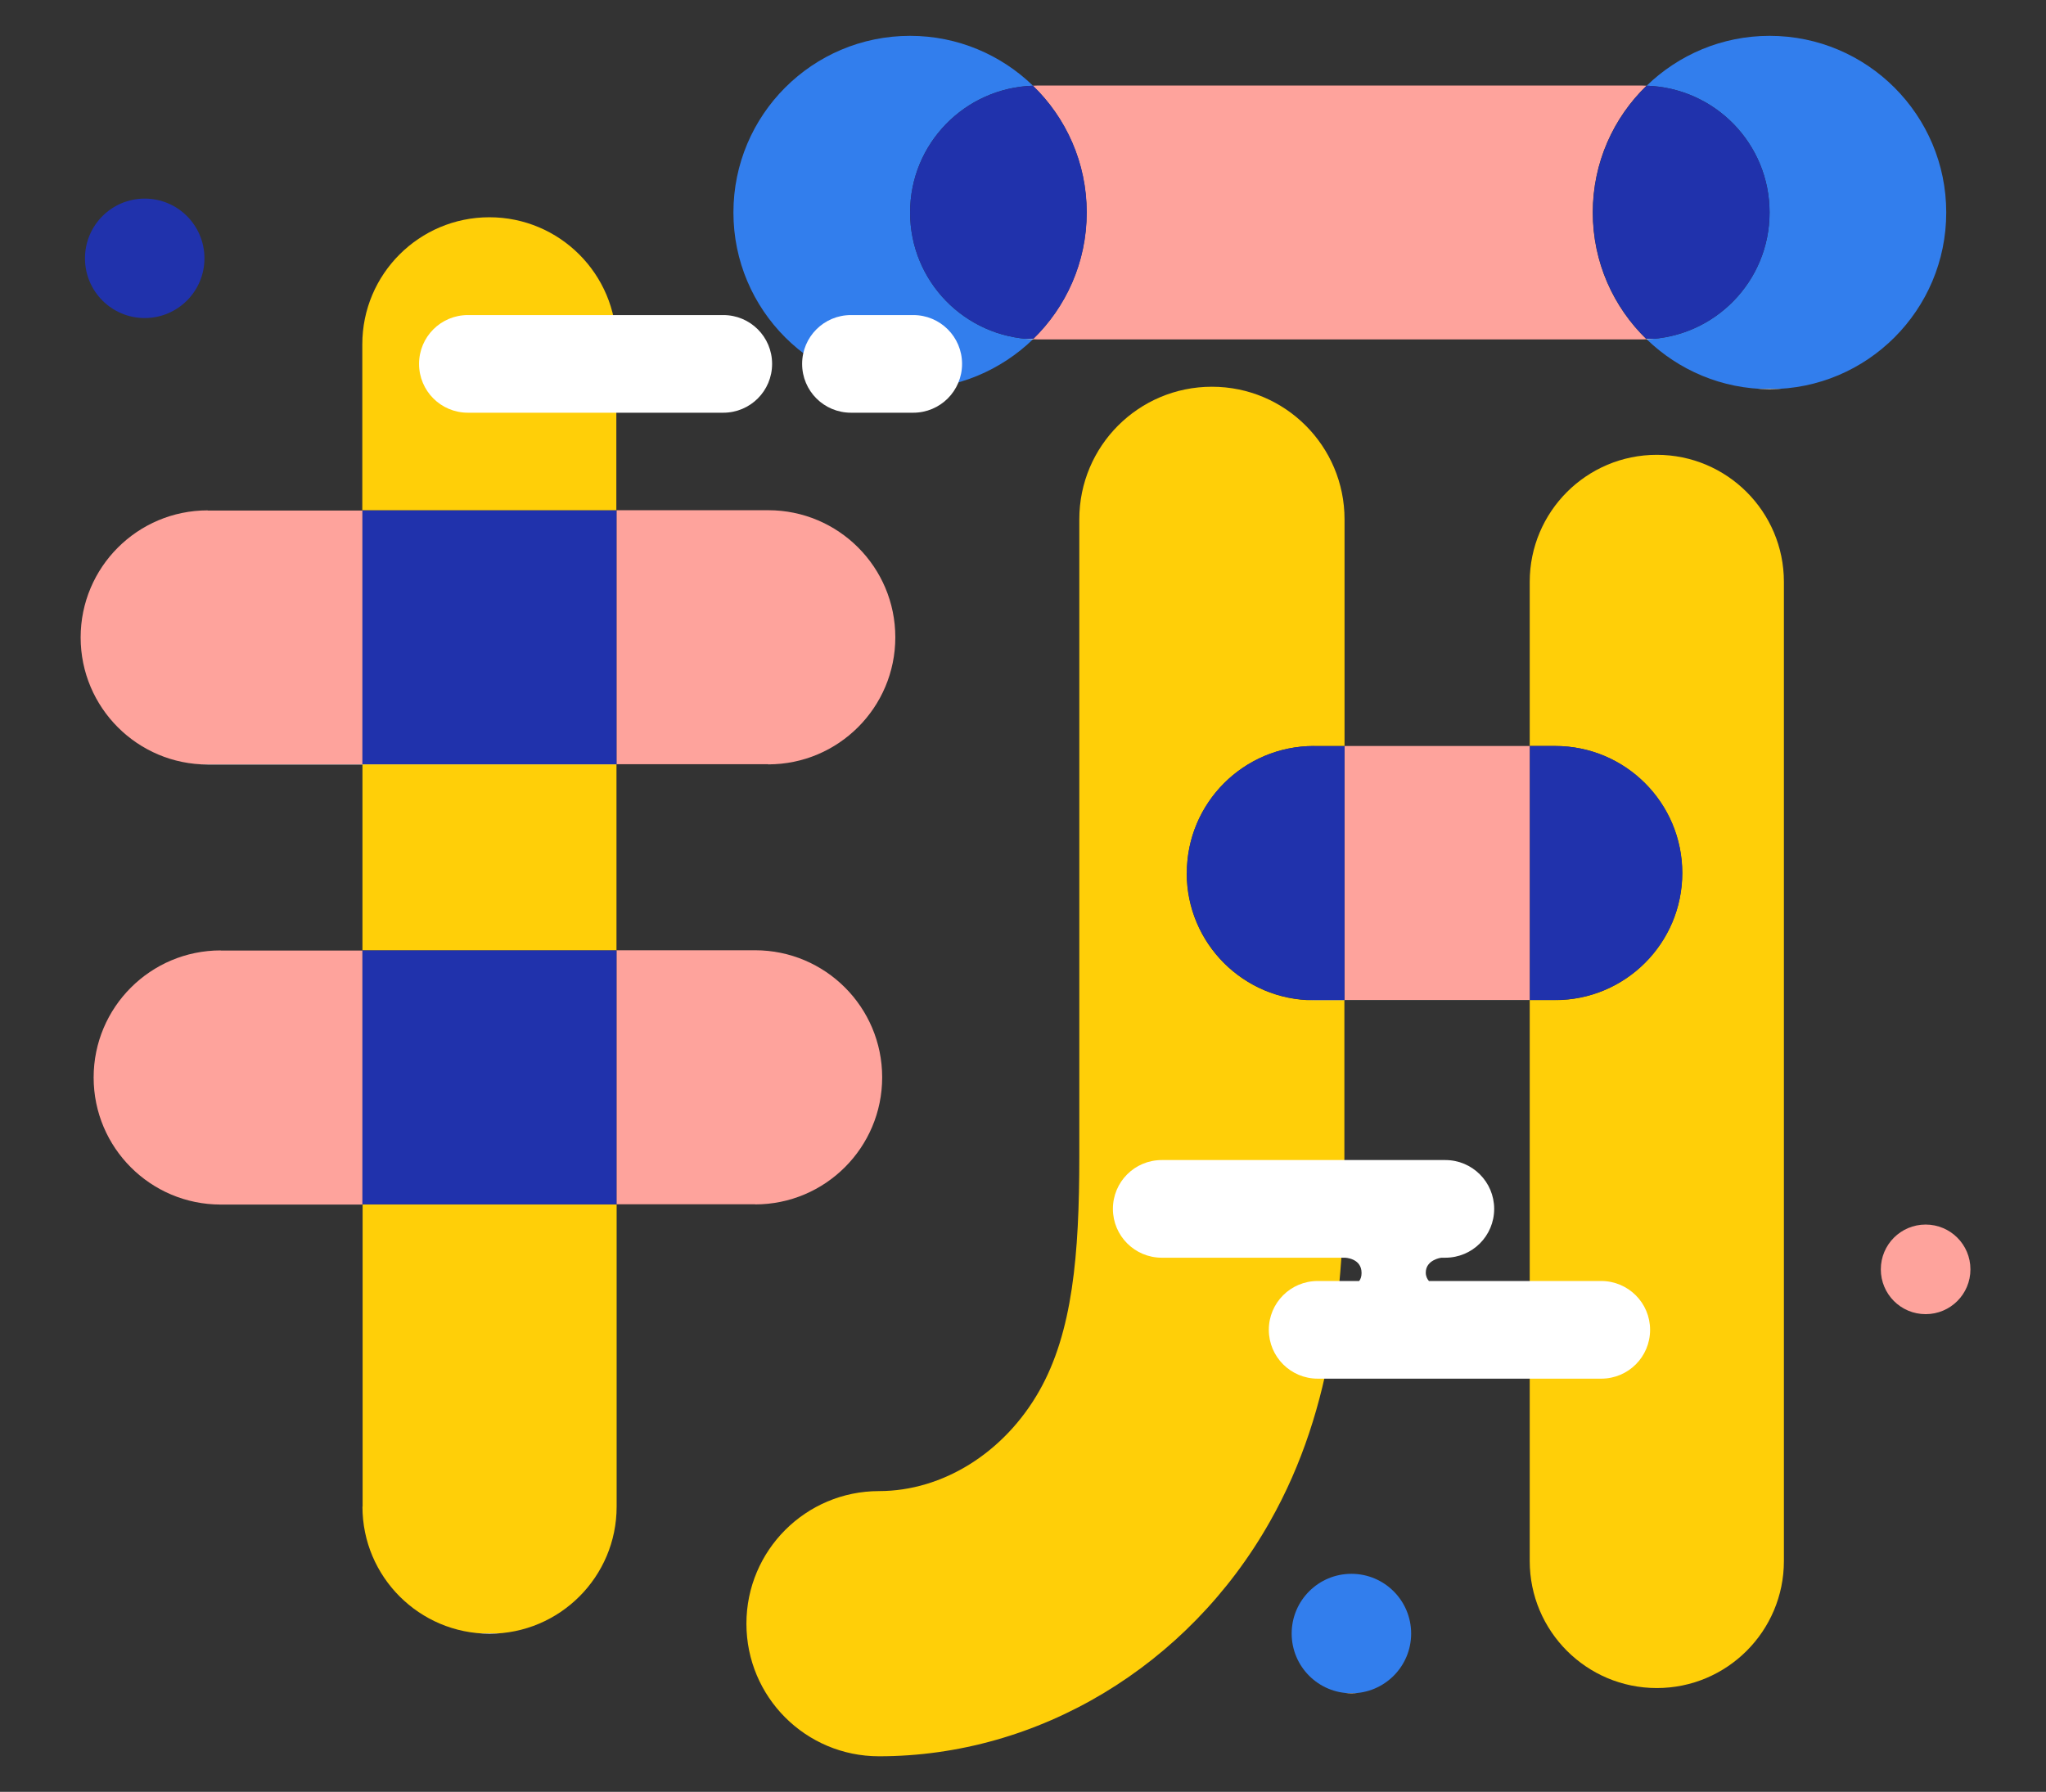 <?xml version="1.0" encoding="UTF-8"?>
<svg xmlns="http://www.w3.org/2000/svg" viewBox="0 0 137 120">
  <rect x="0" y="0" width="137" height="120" fill="#333333" stroke="none"/>
  <defs>
    <style>
      .stroke-width {
        stroke-width: 1.3px;
      }

      .stroke-color-1 {
        stroke: #ffcf08;
      }

      .stroke-color-2 {
        stroke: #fea39c;
      }

      .stroke-color-3 {
        stroke:#327eed;
      }

      .stroke-color-4 {
        stroke: #2032ac;
      }      
    </style>  
    <linearGradient id="color-1" gradientTransform="rotate(90)">
      <stop offset="0%" stop-color="#ffcf08" />
      <stop offset="100%" stop-color="#ffcf08" />
      <stop offset="100%" stop-color="white" />
    </linearGradient>
    <linearGradient id="color-2" gradientTransform="rotate(90)">
      <stop offset="0%" stop-color="#fea39c" />
      <stop offset="100%" stop-color="#fea39c" />
      <stop offset="100%" stop-color="white" />
    </linearGradient>
    <linearGradient id="color-3" gradientTransform="rotate(90)">
      <stop offset="0%" stop-color="#327eed" />
      <stop offset="100%" stop-color="#327eed" />
      <stop offset="100%" stop-color="white" />
    </linearGradient>   
    <linearGradient id="color-4" gradientTransform="rotate(90)">
      <stop offset="0%" stop-color="#2032ac" />
      <stop offset="100%" stop-color="#2032ac" />
      <stop offset="100%" stop-color="white" />
    </linearGradient>  
  </defs>
    <path class="color-2" d="m9.69,21.3c2.21,0,4-1.79,4-4s-1.79-4-4-4-4,1.79-4,4,1.79,4,4,4Z" fill="url(#color-4)"/>
    <path class="color-1" d="m90.49,113.4c2.21,0,4-1.79,4-4s-1.79-4-4-4-4,1.79-4,4,1.79,4,4,4Z" fill="url(#color-3)"/>
    <path class="color-4" d="m128.94,88.01c1.66,0,3-1.34,3-3s-1.34-3-3-3-3,1.34-3,3,1.34,3,3,3Z" fill="url(#color-2)"/>
    <path class="color-1" d="m118.49,2.4c-3.2,0-6.1,1.28-8.23,3.34,4.57.15,8.23,3.88,8.23,8.49s-3.66,8.34-8.23,8.49c2.13,2.06,5.03,3.34,8.23,3.34,6.54,0,11.83-5.3,11.83-11.83s-5.3-11.83-11.83-11.83Z" fill="url(#color-3)"/>
    <path class="color-1" d="m60.94,14.23c0-4.61,3.66-8.34,8.23-8.49-2.13-2.06-5.03-3.34-8.23-3.34-6.54,0-11.83,5.3-11.83,11.83s5.3,11.83,11.83,11.83c3.2,0,6.1-1.28,8.23-3.34-4.57-.15-8.23-3.88-8.23-8.49Z" fill="url(#color-3)"/>
    <path class="color-4" d="m106.65,14.23c0-3.34,1.38-6.34,3.6-8.49-.09,0-.18-.01-.27-.01h-40.55c-.09,0-.18.01-.27.01,2.22,2.15,3.6,5.16,3.6,8.49s-1.38,6.34-3.6,8.49c.09,0,.18.01.27.01h40.55c.09,0,.18,0,.27-.01-2.22-2.15-3.6-5.16-3.6-8.49Z" fill="url(#color-2)"/>
    <path class="color-2" d="m118.49,14.23c0-4.61-3.66-8.34-8.23-8.49-2.22,2.15-3.6,5.16-3.6,8.49s1.38,6.34,3.6,8.49c4.57-.15,8.23-3.88,8.23-8.49Z" fill="url(#color-4)"/>
    <path class="color-2" d="m72.77,14.23c0-3.34-1.38-6.34-3.6-8.49-4.57.15-8.23,3.88-8.23,8.49s3.66,8.34,8.23,8.49c2.22-2.15,3.6-5.16,3.6-8.49Z" fill="url(#color-4)"/>
    <path class="color-3" d="m41.28,23.06c0-4.7-3.81-8.51-8.51-8.51s-8.51,3.81-8.51,8.51v11.12h17.01v-11.12Z" fill="url(#color-1)"/>
    <path class="color-3" d="m41.28,51.19h-17.01v12.46h17.01v-12.46Z" fill="url(#color-1)"/>
    <path class="color-3" d="m24.27,100.9c0,4.7,3.81,8.51,8.51,8.51s8.51-3.81,8.51-8.51v-20.24h-17.01v20.24Z" fill="url(#color-1)"/>
    <path class="color-4" d="m13.91,34.18c-4.7,0-8.51,3.81-8.51,8.51s3.81,8.51,8.51,8.51h10.36v-17.01h-10.36Z" fill="url(#color-2)"/>
    <path class="color-4" d="m51.44,51.19c4.7,0,8.51-3.81,8.51-8.51s-3.81-8.51-8.51-8.51h-10.16v17.01h10.16Z" fill="url(#color-2)"/>
    <path class="color-2" d="m41.28,34.18h-17.01v17.01h17.01v-17.01Z" fill="url(#color-4)"/>
    <path class="color-4" d="m50.56,80.66c4.7,0,8.51-3.81,8.51-8.51s-3.81-8.51-8.51-8.51h-9.28v17.01h9.28Z" fill="url(#color-2)"/>
    <path class="color-4" d="m14.78,63.65c-4.7,0-8.51,3.81-8.51,8.51s3.81,8.51,8.51,8.51h9.49v-17.01h-9.49Z" fill="url(#color-2)"/>
    <path class="color-2" d="m41.28,63.65h-17.01v17.01h17.01v-17.01Z" fill="url(#color-4)"/>
    <path class="color-3" d="m110.94,30.46c-4.7,0-8.51,3.81-8.51,8.51v10.99h1.7c4.7,0,8.51,3.81,8.51,8.51s-3.81,8.51-8.51,8.51h-1.7v37.56c0,4.7,3.81,8.51,8.51,8.51s8.51-3.81,8.51-8.51V38.97c0-4.7-3.81-8.51-8.51-8.51Z" fill="url(#color-1)"/>
    <path class="color-4" d="m90.03,49.96v17.01h12.41v-17.01h-12.41Z" fill="url(#color-2)"/>
    <path class="color-2" d="m112.65,58.47c0-4.7-3.81-8.51-8.51-8.51h-1.7v17.01h1.7c4.7,0,8.51-3.81,8.51-8.51Z" fill="url(#color-4)"/>
    <path class="color-3" d="m79.47,58.47c0-4.7,3.81-8.51,8.51-8.51h2.05v-15.18c0-4.9-3.97-8.88-8.88-8.88s-8.88,3.97-8.88,8.88v42.68c0,6.58-.45,11.76-2.68,15.69-2.34,4.13-6.46,6.71-10.73,6.71-4.9,0-8.88,3.97-8.88,8.88s3.97,8.88,8.88,8.88c10.66,0,20.69-6.02,26.17-15.71,4.39-7.74,4.99-16.32,4.99-24.44v-10.48h-2.05c-4.7,0-8.51-3.81-8.51-8.51Z" fill="url(#color-1)"/>
    <path class="color-2" d="m87.98,49.96c-4.7,0-8.51,3.81-8.51,8.51s3.81,8.51,8.51,8.51h2.05v-17.01h-2.05Z" fill="url(#color-4)"/>
    <path fill="#ffffff" class="color-5" d="m56.98,27.64h4.17c1.81,0,3.27-1.46,3.27-3.27s-1.46-3.27-3.27-3.27h-4.17c-1.81,0-3.27,1.46-3.27,3.27s1.46,3.27,3.27,3.27Z"/>
    <path fill="#ffffff" class="color-5" d="m31.33,27.64h17.1c1.81,0,3.27-1.46,3.27-3.27s-1.46-3.27-3.27-3.27h-17.1c-1.81,0-3.27,1.46-3.27,3.27s1.46,3.27,3.27,3.27Z"/>
    <path fill="#ffffff" class="color-5" d="m77.79,77.69h18.99c1.8,0,3.27,1.46,3.27,3.27s-1.46,3.27-3.27,3.27h-.27s-1.04.13-1.04,1c0,.24.09.42.21.56h11.54c1.8,0,3.27,1.46,3.27,3.27s-1.46,3.27-3.27,3.27h-18.99c-1.8,0-3.27-1.46-3.27-3.27s1.46-3.27,3.27-3.27h2.78c.1-.13.16-.3.16-.54,0-1-1.12-1.02-1.12-1.02h-12.26c-1.8,0-3.27-1.46-3.27-3.27s1.46-3.27,3.27-3.27h0Z"/>
</svg>